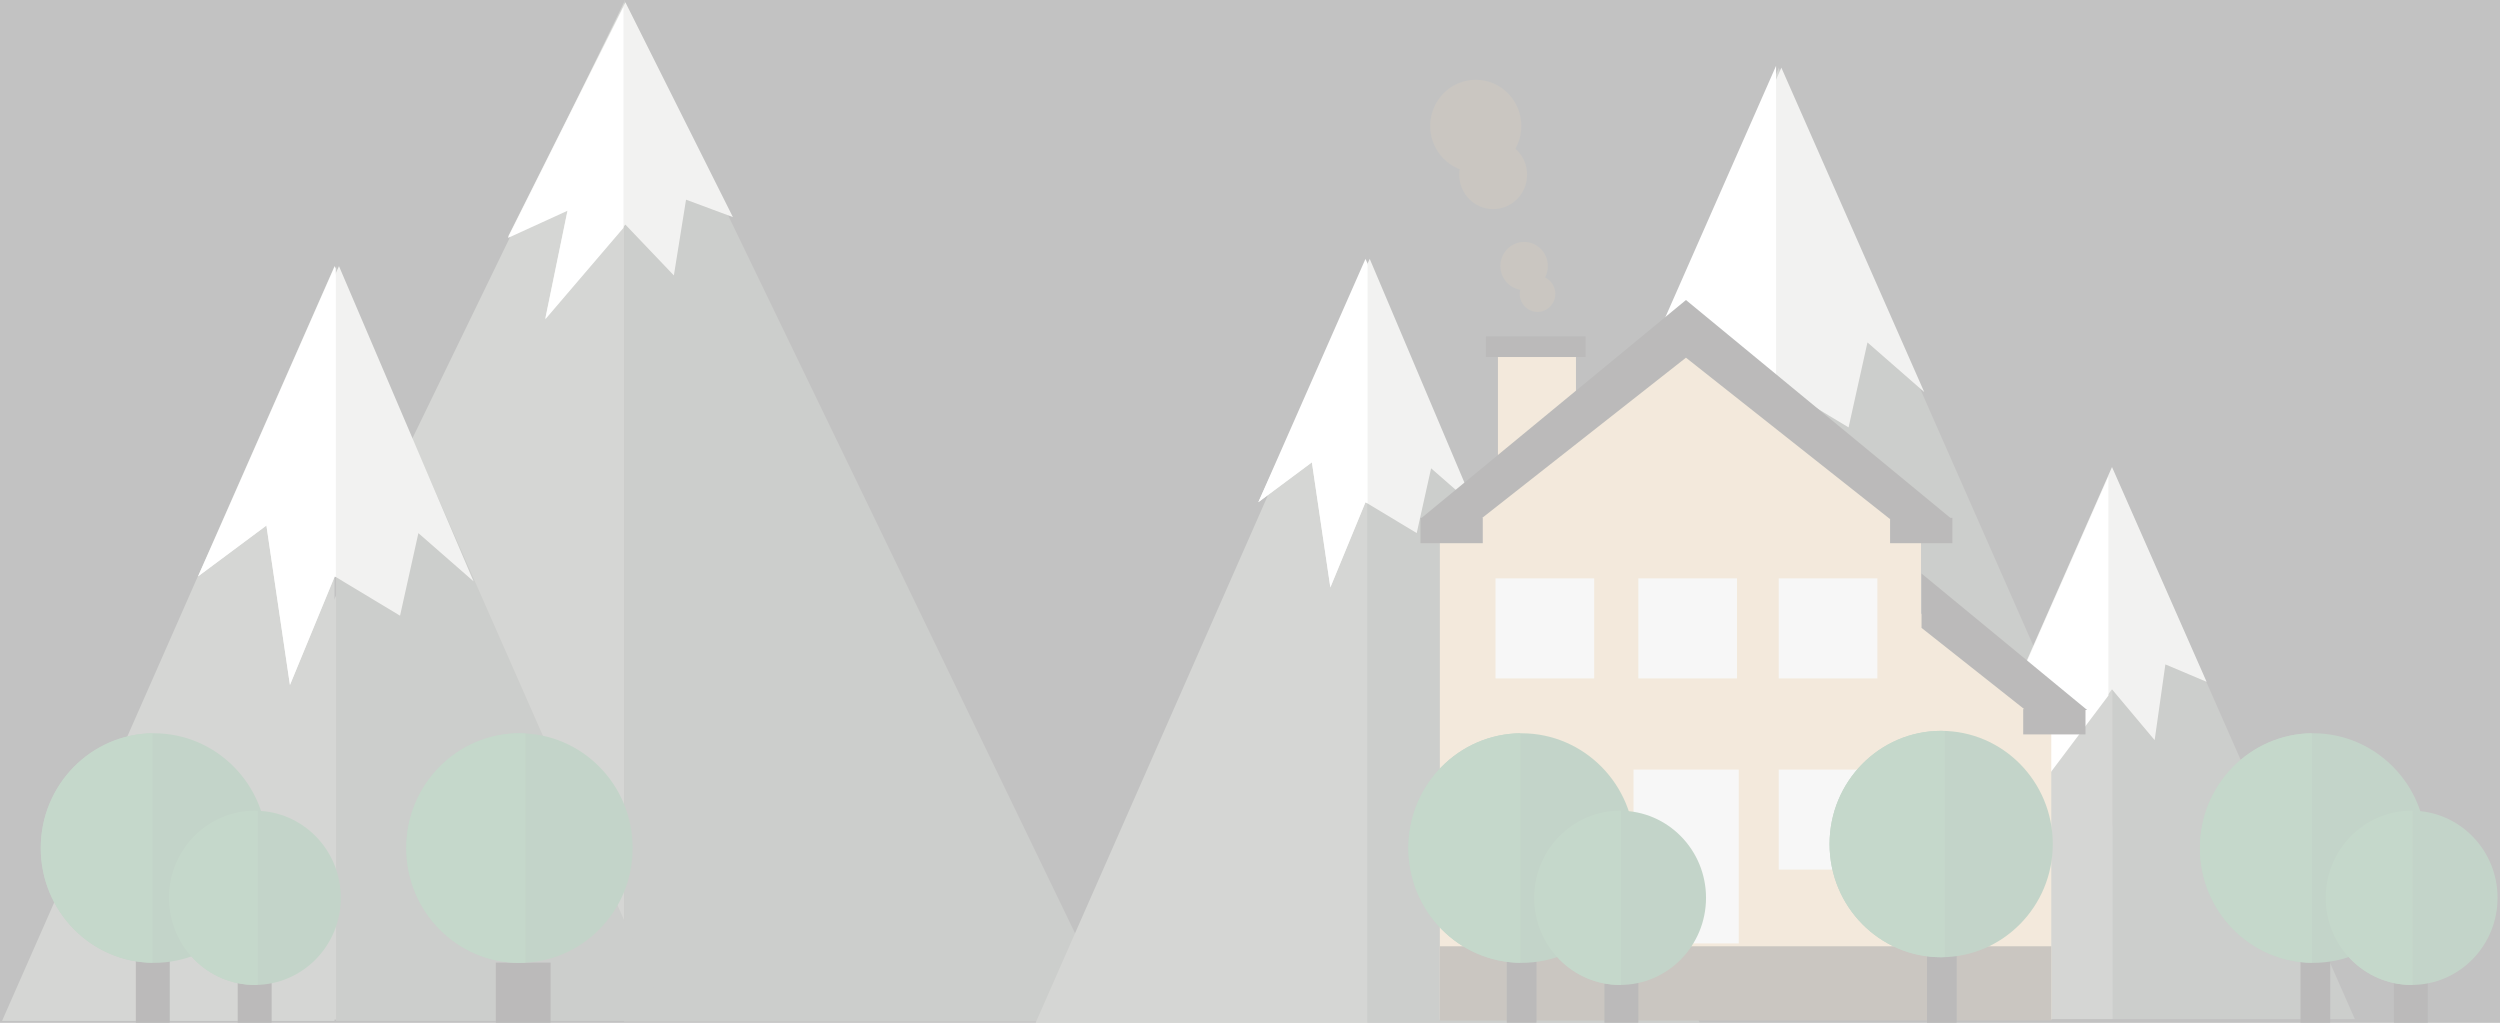 <?xml version="1.0" encoding="UTF-8" standalone="no"?>
<svg opacity="0.30" width="589px" height="241px" viewBox="0 0 589 241" version="1.1" xmlns="http://www.w3.org/2000/svg" xmlns:xlink="http://www.w3.org/1999/xlink" xmlns:sketch="http://www.bohemiancoding.com/sketch/ns">
    <rect x="0" y="0" width="589" height="241" fill="#333333" stroke="none"/>
    <!-- Generator: Sketch Beta 3.1.1 (8761) - http://www.bohemiancoding.com/sketch -->
    <title>scene</title>
    <desc>Created with Sketch Beta.</desc>
    <defs></defs>
    <g id="Page-1" stroke="none" stroke-width="1" fill="none" fill-rule="evenodd" sketch:type="MSPage">
        <g id="scene" sketch:type="MSLayerGroup">
            <g id="Page-1" sketch:type="MSShapeGroup">
                <g id="scene">
                    <path d="M147.017,0.545 L30.705,240.214 L147.017,240.214" id="Fill-27" fill="#72766E"></path>
                    <path d="M147.02,0 L263.332,240.668 L147.02,240.668 L147.02,0" id="Fill-28" fill="#555953"></path>
                    <path d="M419.122,15.942 L320.409,240.072 L419.122,240.072" id="Fill-29" fill="#72766E"></path>
                    <path d="M419.069,15.942 L517.779,240.072 L419.069,240.072" id="Fill-30" fill="#555953"></path>
                    <path d="M78.801,62.702 L0.48,240.537 L78.801,240.537" id="Fill-31" fill="#72766E"></path>
                    <path d="M79.179,62.702 L157.501,240.537 L79.179,240.537" id="Fill-32" fill="#555953"></path>
                    <path d="M322.313,63.132 L243.991,240.966 L322.313,240.966" id="Fill-33" fill="#72766E"></path>
                    <path d="M322.12,63.132 L400.443,240.966 L322.12,240.966" id="Fill-34" fill="#555953"></path>
                    <path d="M497.768,110.603 L440.74,240.086 L497.768,240.086" id="Fill-35" fill="#72766E"></path>
                    <path d="M497.768,110.603 L554.796,240.086 L497.768,240.086" id="Fill-36" fill="#555953"></path>
                    <path d="M497.585,110.033 L473.246,165.306 L485.615,158.879 L480.979,184.477 L497.585,162.402 L507.634,174.379 L510.16,156.531 L519.872,160.633 L497.585,110.033" id="Fill-135" fill="#D4D5CF"></path>
                    <path d="M419.688,15.942 L386.562,91.155 L403.126,78.826 L408.833,117.492 L419.688,91.155 L435.524,100.694 L439.973,80.676 L453.345,92.361" id="Fill-137" fill="#D4D5CF"></path>
                    <path d="M496.736,163.885 L496.736,112.314 L473.246,165.661 L484.52,162.023 L480.979,184.832 L496.736,163.885" id="Fill-138" fill="#FFFFFF"></path>
                    <path d="M322.707,60.992 L296.457,118.322 L309.082,108.924 L313.432,138.397 L321.707,118.322 L333.779,125.593 L337.169,110.334 L347.362,119.241" id="Fill-139" fill="#D4D5CF"></path>
                    <path d="M116.81,226.785 L129.72,226.785 L129.72,241 L116.81,241 L116.81,226.785 L116.81,226.785 Z" id="Fill-140" fill="#1A1918"></path>
                    <path d="M418.442,15.512 L385.562,90.168 L402.126,77.839 L407.833,116.504 L418.442,90.764 L418.442,15.512" id="Fill-141" fill="#FFFFFF"></path>
                    <path d="M322.2,62.109 L321.707,60.992 L296.457,118.322 L309.082,108.924 L313.432,138.397 L321.707,118.322 L322.2,118.619 L322.2,62.109" id="Fill-142" fill="#FFFFFF"></path>
                    <path d="M352.916,82.661 L371.298,82.661 L371.298,113.697 L352.916,113.697 L352.916,82.661 L352.916,82.661 Z" id="Fill-143" fill="#D6B688"></path>
                    <path d="M350.064,79.24 L373.57,79.24 L373.57,84.115 L350.064,84.115 L350.064,79.24 L350.064,79.24 Z" id="Fill-144" fill="#1A1918"></path>
                    <path d="M483.28,240.254 L339.229,240.254 L339.229,122.008 L452.593,122.008 L452.593,167.279 L483.28,166.967 L483.28,240.254" id="Fill-145" fill="#D6B688"></path>
                    <path d="M396.5,78.264 L344,123 L449,123 L396.5,78.264 L396.5,78.264 Z" id="Rectangle-16" fill="#D6B688"></path>
                    <path d="M339.229,222.942 L483.28,222.942 L483.28,240.435 L339.229,240.435 L339.229,222.942 L339.229,222.942 Z" id="Fill-147" fill="#4C402F"></path>
                    <path d="M397.591,170.479 L385.422,180.727 L409.756,180.727 L397.591,170.479 L385.422,180.727 L409.756,180.727 L397.591,170.479" id="Fill-148" fill="#1A1918"></path>
                    <path d="M384.852,181.314 L409.649,181.314 L409.649,222.269 L384.852,222.269 L384.852,181.314 L384.852,181.314 Z" id="Fill-149" fill="#E4E5E3"></path>
                    <path d="M419.069,181.314 L442.31,181.314 L442.31,204.879 L419.069,204.879 L419.069,181.314 L419.069,181.314 Z" id="Fill-150" fill="#E4E5E3"></path>
                    <path d="M452.715,181.314 L475.96,181.314 L475.96,204.879 L452.715,204.879 L452.715,181.314 L452.715,181.314 Z" id="Fill-151" fill="#E4E5E3"></path>
                    <path d="M419.069,136.264 L442.31,136.264 L442.31,159.839 L419.069,159.839 L419.069,136.264 L419.069,136.264 Z" id="Fill-152" fill="#E4E5E3"></path>
                    <path d="M385.992,136.264 L409.24,136.264 L409.24,159.839 L385.992,159.839 L385.992,136.264 L385.992,136.264 Z" id="Fill-153" fill="#E4E5E3"></path>
                    <path d="M352.345,136.264 L375.591,136.264 L375.591,159.839 L352.345,159.839 L352.345,136.264 L352.345,136.264 Z" id="Fill-154" fill="#E4E5E3"></path>
                    <path d="M352.345,181.314 L375.591,181.314 L375.591,204.879 L352.345,204.879 L352.345,181.314 L352.345,181.314 Z" id="Fill-155" fill="#E4E5E3"></path>
                    <path d="M348.94,122.228 L397.212,84.272 L445.202,122.228 L459.763,122.228 L397.212,70.686 L334.667,122.228 L348.94,122.228" id="Fill-156" fill="#1A1918"></path>
                    <path d="M445.302,122.008 L459.98,122.008 L459.98,127.978 L445.302,127.978 L445.302,122.008 L445.302,122.008 Z" id="Fill-157" fill="#1A1918"></path>
                    <path d="M334.667,122.008 L349.339,122.008 L349.339,127.978 L334.667,127.978 L334.667,122.008 L334.667,122.008 Z" id="Fill-158" fill="#1A1918"></path>
                    <path d="M448.723,141.397 L480.528,167.09 L450.269,170.049" id="Fill-159" fill="#D6B688"></path>
                    <path d="M452.715,135.124 L452.715,147.93 L477.175,167.28 L491.734,167.28 L452.715,135.124" id="Fill-160" fill="#1A1918"></path>
                    <path d="M476.667,167.058 L491.341,167.058 L491.341,173.028 L476.667,173.028 L476.667,167.058 L476.667,167.058 Z" id="Fill-161" fill="#1A1918"></path>
                    <rect id="Rectangle-5" fill="#1A1919" x="378" y="231" width="8" height="10"></rect>
                    <path d="M401.938,211.527 C401.938,222.858 392.88,232.047 381.706,232.047 C370.529,232.047 361.47,222.858 361.47,211.527 C361.47,200.196 370.529,191.008 381.706,191.008 C392.88,191.008 401.938,200.196 401.938,211.527" id="Fill-163" fill="#367049"></path>
                    <rect id="Rectangle-4" fill="#1A1919" x="355" y="226" width="7" height="15"></rect>
                    <path d="M385.15,199.804 C385.15,214.736 373.211,226.847 358.484,226.847 C343.753,226.847 331.815,214.736 331.815,199.804 C331.815,184.872 343.753,172.76 358.484,172.76 C373.211,172.76 385.15,184.872 385.15,199.804" id="Fill-165" fill="#367049"></path>
                    <path d="M381.921,191.019 C381.849,191.019 381.779,191.008 381.706,191.008 C370.529,191.008 361.47,200.196 361.47,211.527 C361.47,222.858 370.529,232.047 381.706,232.047 C381.779,232.047 381.849,232.035 381.921,232.035 L381.921,191.019" id="Fill-166" fill="#3E7D51"></path>
                    <path d="M358.179,172.76 C343.593,172.927 331.815,184.96 331.815,199.788 C331.815,214.617 343.593,226.65 358.179,226.817 L358.179,172.76" id="Fill-167" fill="#3E7D51"></path>
                    <path d="M149.052,199.804 C149.052,214.736 137.113,226.847 122.385,226.847 C107.657,226.847 95.717,214.736 95.717,199.804 C95.717,184.872 107.657,172.76 122.385,172.76 C137.113,172.76 149.052,184.872 149.052,199.804" id="Fill-168" fill="#367049"></path>
                    <path d="M123.766,172.83 C123.307,172.808 122.85,172.76 122.385,172.76 C107.657,172.76 95.717,184.872 95.717,199.804 C95.717,214.736 107.657,226.847 122.385,226.847 C122.85,226.847 123.307,226.799 123.766,226.777 L123.766,172.83" id="Fill-169" fill="#3E7D51"></path>
                    <path d="M147.34,0.545 L119.669,55.819 L133.731,49.392 L128.466,74.99 L147.34,52.915 L158.762,64.892 L161.631,47.044 L172.671,51.146 L147.34,0.545" id="Fill-211" fill="#D4D5CF"></path>
                    <path d="M79.863,62.702 L46.673,135.789 L62.767,123.81 L68.311,161.381 L78.863,135.789 L94.249,145.058 L98.573,125.605 L111.567,136.961" id="Fill-212" fill="#D4D5CF"></path>
                    <path d="M146.891,53.685 L146.891,1.686 L119.669,56.064 L133.731,49.638 L128.466,75.235 L146.891,53.685" id="Fill-213" fill="#FFFFFF"></path>
                    <path d="M79.12,63.288 L78.863,62.702 L46.673,135.789 L62.767,123.81 L68.311,161.381 L78.863,135.789 L79.12,135.943 L79.12,63.288" id="Fill-214" fill="#FFFFFF"></path>
                    <rect id="Rectangle-6" fill="#1A1919" x="454" y="225" width="7" height="16"></rect>
                    <path d="M483.635,198.855 C483.635,213.579 471.858,225.519 457.339,225.519 C442.817,225.519 431.045,213.579 431.045,198.855 C431.045,184.132 442.817,172.19 457.339,172.19 C471.858,172.19 483.635,184.132 483.635,198.855" id="Fill-216" fill="#367049"></path>
                    <rect id="Rectangle-8" fill="#1A1919" x="564" y="231" width="8" height="10"></rect>
                    <path d="M588.42,211.527 C588.42,222.858 579.359,232.047 568.187,232.047 C557.009,232.047 547.953,222.858 547.953,211.527 C547.953,200.196 557.009,191.008 568.187,191.008 C579.359,191.008 588.42,200.196 588.42,211.527" id="Fill-218" fill="#367049"></path>
                    <rect id="Rectangle-3" fill="#1A1919" x="56" y="231" width="8" height="10"></rect>
                    <path d="M80.298,211.527 C80.298,222.858 71.24,232.047 60.066,232.047 C48.888,232.047 39.829,222.858 39.829,211.527 C39.829,200.196 48.888,191.008 60.066,191.008 C71.24,191.008 80.298,200.196 80.298,211.527" id="Fill-220" fill="#367049"></path>
                    <rect id="Rectangle-7" fill="#1A1919" x="542" y="226" width="7" height="15"></rect>
                    <path d="M571.637,199.804 C571.637,214.736 559.695,226.847 544.97,226.847 C530.24,226.847 518.298,214.736 518.298,199.804 C518.298,184.872 530.24,172.76 544.97,172.76 C559.695,172.76 571.637,184.872 571.637,199.804" id="Fill-222" fill="#367049"></path>
                    <rect id="Rectangle-2" fill="#1A1919" x="32" y="226" width="8" height="15"></rect>
                    <path d="M62.939,199.804 C62.939,214.736 51,226.847 36.273,226.847 C21.542,226.847 9.604,214.736 9.604,199.804 C9.604,184.872 21.542,172.76 36.273,172.76 C51,172.76 62.939,184.872 62.939,199.804" id="Fill-224" fill="#367049"></path>
                    <path d="M458.171,172.233 C457.892,172.225 457.624,172.19 457.339,172.19 C442.817,172.19 431.045,184.132 431.045,198.855 C431.045,213.579 442.817,225.519 457.339,225.519 C457.624,225.519 457.892,225.486 458.171,225.475 L458.171,172.233" id="Fill-225" fill="#3E7D51"></path>
                    <path d="M568.403,191.019 C568.329,191.019 568.261,191.008 568.187,191.008 C557.009,191.008 547.953,200.196 547.953,211.527 C547.953,222.858 557.009,232.047 568.187,232.047 C568.261,232.047 568.329,232.035 568.403,232.035 L568.403,191.019" id="Fill-226" fill="#3E7D51"></path>
                    <path d="M60.721,191.041 C60.5,191.034 60.287,191.008 60.066,191.008 C48.888,191.008 39.829,200.196 39.829,211.527 C39.829,222.858 48.888,232.047 60.066,232.047 C60.287,232.047 60.5,232.02 60.721,232.013 L60.721,191.041" id="Fill-227" fill="#3E7D51"></path>
                    <path d="M544.668,172.76 C530.08,172.927 518.298,184.96 518.298,199.788 C518.298,214.617 530.08,226.65 544.668,226.817 L544.668,172.76" id="Fill-228" fill="#3E7D51"></path>
                    <path d="M35.934,172.76 C21.362,172.945 9.604,184.969 9.604,199.786 C9.604,214.602 21.362,226.627 35.934,226.811 L35.934,172.76" id="Fill-229" fill="#3E7D51"></path>
                    <path d="M358.048,69.236 C358.048,71.585 359.926,73.491 362.242,73.491 C364.56,73.491 366.438,71.585 366.438,69.236 C366.438,66.888 364.56,64.983 362.242,64.983 C359.926,64.983 358.048,66.888 358.048,69.236" id="Fill-230" fill="#4C402F"></path>
                    <path d="M353.486,62.673 C353.486,65.806 355.994,68.349 359.084,68.349 C362.175,68.349 364.678,65.806 364.678,62.673 C364.678,59.539 362.175,57 359.084,57 C355.994,57 353.486,59.539 353.486,62.673" id="Fill-231" fill="#4C402F"></path>
                    <path d="M343.791,41.159 C343.791,45.635 347.371,49.268 351.788,49.268 C356.204,49.268 359.785,45.635 359.785,41.159 C359.785,36.678 356.204,33.05 351.788,33.05 C347.371,33.05 343.791,36.678 343.791,41.159" id="Fill-232" fill="#4C402F"></path>
                    <path d="M336.948,29.685 C336.948,35.695 341.758,40.573 347.69,40.573 C353.62,40.573 358.429,35.695 358.429,29.685 C358.429,23.667 353.62,18.793 347.69,18.793 C341.758,18.793 336.948,23.667 336.948,29.685" id="Fill-233" fill="#4C402F"></path>
                </g>
            </g>
        </g>
    </g>
</svg>
